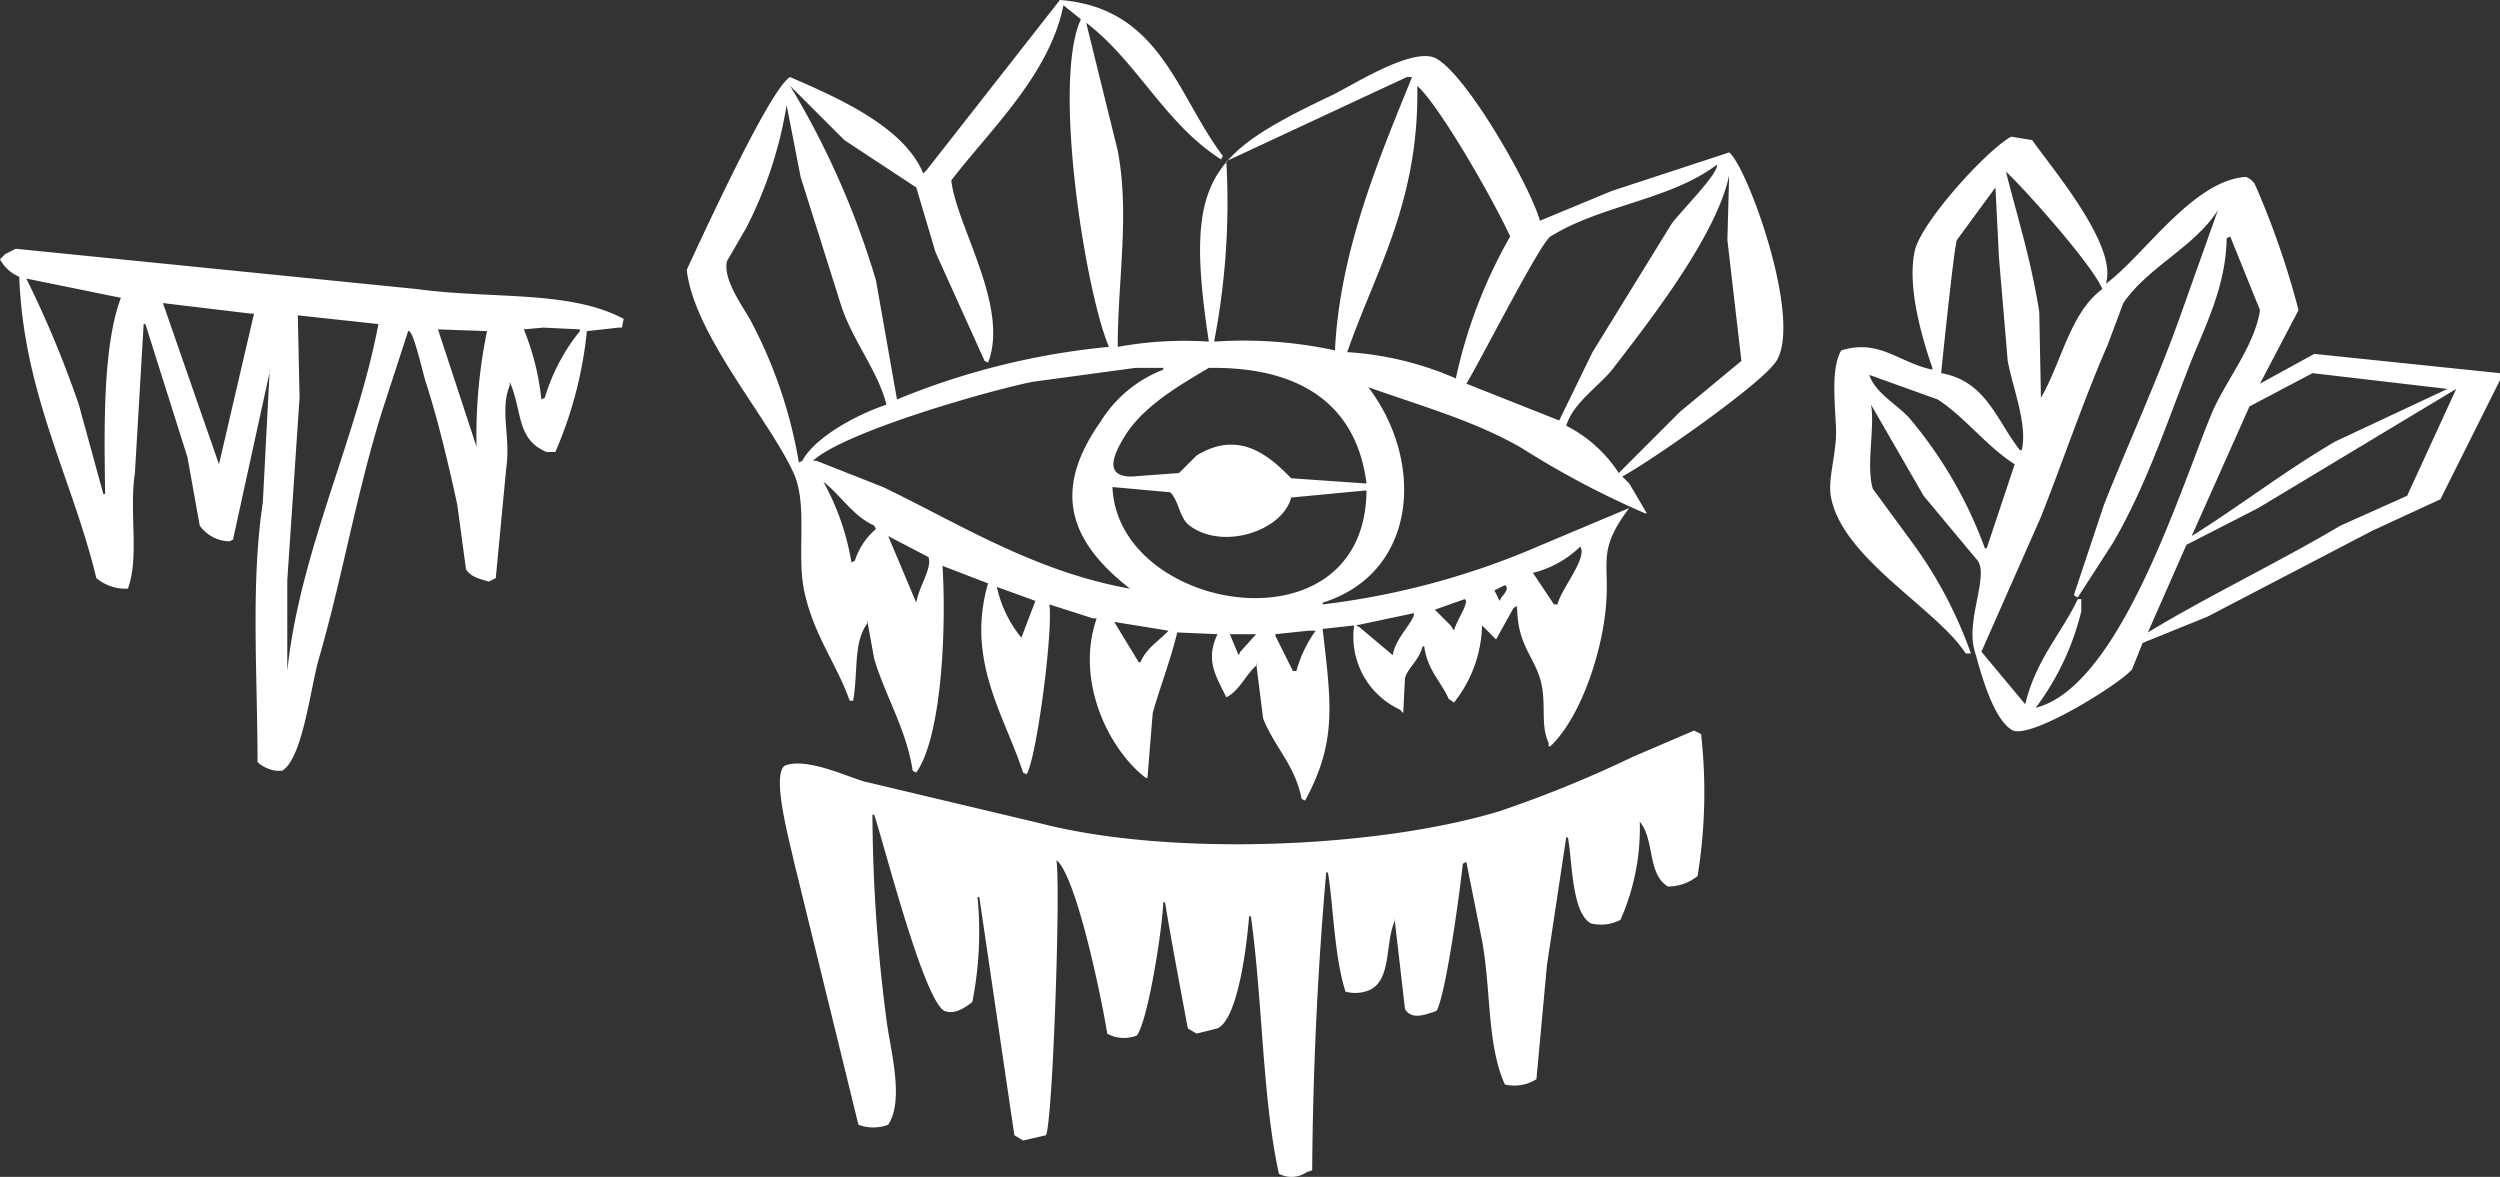 <svg id="Layer_1" data-name="Layer 1" xmlns="http://www.w3.org/2000/svg" viewBox="0 0 148.459 69.887"><rect x="0" y="0" width="148.459" height="69.887" fill="#333333" stroke="none"/><defs><style>.cls-1{fill:#fff;fill-rule:evenodd;}</style></defs><path class="cls-1" d="M96.9,12.34,92.634,14.108c-.627-2.182-4.458-8.845-6.242-9.675-1.407-.616-4.971,1.678-6.034,2.185C77.36,8.047,75.347,9.117,74.095,10.532L84.727,5.578h.312c-1.902,4.693-4.296,10.294-4.577,16.23a25.568,25.568,0,0,0-7.178-.52,43.36,43.36,0,0,0,.729-10.66c-1.758,2.068-1.919,4.897-1.041,10.66a21.779,21.779,0,0,0-5.41.312c0-4.013.721-7.846,0-11.652Q66.625,6.15,65.689,2.352C68.726,4.665,70.368,8.355,73.7,10.467l.104-.208C71.06,6.632,70.101,1.46,64.128,1q-3.953,5.045-7.907,10.091l-.208.208c-1.149-2.793-5.121-4.513-7.907-5.722-1.192.666-5.265,9.579-6.138,11.444.436,3.87,4.887,8.861,6.346,12.068.861,1.893.173,4.797.624,6.97.55,2.649,1.96,4.403,2.705,6.554h.208c.303-1.765.005-3.456.832-4.577v-.208q.208,1.144.416,2.289c.673,2.259,1.895,4.133,2.289,6.658l.208.104c1.533-2.148,1.791-8.666,1.56-12.276l2.705,1.04c-1.328,4.592.98,7.838,2.081,11.236l.208.104c.601-.983,1.582-8.522,1.352-10.091l2.601.832h.208c-1.302,3.749.758,7.821,2.913,9.467h.104q.156-1.925.312-3.849c.378-1.376,1.065-3.15,1.456-4.786l2.393.104c-.763,1.564-.054,2.546.52,3.745.756-.353,1.157-1.34,1.768-1.873v-.208q.208,1.665.416,3.329c.653,1.681,1.898,2.775,2.289,4.786l.208.104c1.908-3.532,1.546-5.763,1.04-10.195l1.873-.208a4.763,4.763,0,0,0,2.705,4.994l.208.208.104-2.081c.203-.648.851-1.067,1.04-1.873h.104c.191,1.417.985,2.056,1.456,3.121l.312.208a7.63,7.63,0,0,0,1.665-4.578l.832.832,1.04-1.873.208-.104c.017,2.251.915,2.869,1.352,4.266.443,1.413-.008,2.738.52,3.849v.208h.104c1.552-1.472,2.677-4.49,3.121-6.97.705-3.936-.653-4.218,1.56-7.178L92.738,33.355a46.224,46.224,0,0,1-13.004,3.537v-.104c5.635-1.769,6.082-8.368,2.705-12.796,3.158,1.123,6.413,2.034,9.155,3.641a52.258,52.258,0,0,0,7.283,3.849h.104l-1.04-1.769-.416-.416c1.686-.911,8.316-5.516,9.155-6.866,1.551-2.497-1.729-11.527-2.809-12.38ZM95.027,33.459c.457.65-1.122,2.491-1.352,3.433h-.208L92.218,35.02A6.163,6.163,0,0,0,95.027,33.459Zm-4.473,2.289c.261.166.015.459-.208.728l-.104.208-.312-.624Q90.241,35.904,90.553,35.748Zm-2.393.832c.345.139-.54,1.35-.624,1.873l-.208-.312-.936-.936Zm-3.017.832c.111.39-1.114,1.478-1.248,2.497l-1.977-1.665-.208-.104ZM51.332,9.323l4.266,2.809,1.144,3.849,2.913,6.45.208.104c1.282-3.32-1.886-8.12-2.185-10.82C59.91,8.782,63.524,5.441,64.336,1.312l1.04.832c-1.725,3.712.287,16.256,1.665,19.455A43.772,43.772,0,0,0,54.453,24.72q-.624-3.537-1.248-7.074a49.899,49.899,0,0,0-5.098-11.548ZM48.835,28.361l-.208.104a27.791,27.791,0,0,0-2.809-8.323c-.384-.768-1.746-2.521-1.456-3.641l1.144-1.977a24.425,24.425,0,0,0,2.393-7.282l.832,4.266,2.393,7.595c.69,2.138,2.198,3.912,2.705,5.93C52.196,25.558,49.587,26.933,48.835,28.361Zm3.121,5.93-.208.104A14.923,14.923,0,0,0,50.083,29.61c1.03.793,1.77,2.049,3.017,2.601l.104.208A4.013,4.013,0,0,0,51.956,34.291Zm3.641,2.497-1.665-3.953,2.393,1.248C56.549,34.743,55.776,35.781,55.597,36.788ZM61.84,38.869a7.13,7.13,0,0,1-1.456-3.017l2.289.832Q62.256,37.776,61.84,38.869Zm-8.219-8.947-3.953-1.561h-.208c1.834-1.671,9.932-4.033,13.005-4.682l6.138-.832h1.665v.104a7.596,7.596,0,0,0-3.745,3.121C63.59,30.235,64.79,33.223,68.29,35.956,62.632,34.952,58.169,32.108,53.621,29.922ZM68.914,40.325H68.81l-1.457-2.393,3.225.52C70.004,39.07,69.263,39.477,68.914,40.325Zm5.93-.624-.104.208-.52-1.248h1.56Zm3.329,1.144h-.208l-1.04-2.081v-.104l1.977-.208h.416A7.356,7.356,0,0,0,78.173,40.846ZM67.249,29.922l3.433.312c.524.538.536,1.519,1.144,1.977,1.975,1.487,5.522.32,6.034-1.665l4.37-.416h.104C82.268,39.861,67.549,37.403,67.249,29.922Zm10.612-.52c-1.331-1.37-3.109-2.89-5.618-1.352l-1.04,1.04-2.809.208c-1.78.018-.966-1.495-.416-2.393,1.073-1.752,3.195-2.999,4.994-4.057,5.375-.084,8.769,2.129,9.363,6.866ZM81.19,21.911c1.668-4.812,4.282-8.925,4.161-15.813,1.402,1.275,4.661,7.042,5.514,8.947A29.407,29.407,0,0,0,87.64,23.472,18.98,18.98,0,0,0,81.19,21.911Zm7.074,1.873c.749-1.196,4.381-8.359,4.994-8.739,3.044-1.889,7.1-2.159,9.883-4.265.146.49-2.166,2.782-2.705,3.537l-4.681,7.595q-.988,2.029-1.977,4.057Zm12.692,1.665L97.316,29.09a8.076,8.076,0,0,0-3.121-2.809c.424-1.392,1.983-2.358,2.809-3.433,2.073-2.699,6.134-7.87,6.866-11.444l-.104,3.849.832,7.178ZM74.012,10.571l.001.055c.027-.032.055-.063.083-.094Zm64.606,11.444-3.225,1.769q1.144-2.184,2.289-4.37a49.621,49.621,0,0,0-2.601-7.491,1.076,1.076,0,0,0-.52-.416c-3.144.185-6.082,4.711-8.323,6.346.753-2.258-3.277-6.95-4.37-8.531L120.62,9.115c-1.499.825-5.342,5.09-5.722,6.762-.492,2.169.472,5.327,1.04,6.97v.104c-1.998-.413-3.12-1.844-5.41-1.144-.636,1.081-.358,3.21-.312,4.682.043,1.398-.485,2.913-.312,3.953.615,3.69,6.302,6.695,8.011,9.363h.312A25.512,25.512,0,0,0,114.69,33.147l-2.289-3.121c-.409-1.383.132-3.631-.104-4.994l3.121,5.41,3.121,3.745c.861.824-.626,3.553-.104,5.41.385,1.368,1.108,4.154,2.289,4.786,1.226.457,6.508-2.882,7.074-3.641q.312-.78.624-1.561l3.849-1.56,9.779-5.098,4.057-1.873,3.537-7.074V23.16Zm-.104,1.144,8.011.936-6.658,3.121c-2.992,1.744-5.666,3.832-8.531,5.618q1.716-3.849,3.433-7.699Zm-12.484-4.994c-1.922,1.425-2.409,4.327-3.641,6.45v.208q-.052-2.653-.104-5.306c-.513-3.208-1.304-5.644-1.977-8.323C121.454,12.25,125.514,16.824,126.029,18.166Zm-8.635-2.913,2.289-3.121q.104,2.08.208,4.161.26,3.069.52,6.138c.317,1.675,1.191,3.799.832,5.306h-.104c-1.389-1.752-1.996-4.107-4.682-4.578C116.458,23.16,117.213,15.73,117.394,15.253ZM114.69,25.968c-.699-.883-2.13-1.565-2.497-2.705L116.25,24.72c1.63,1.048,2.878,2.769,4.577,3.849l-1.665,4.994h-.104A25.508,25.508,0,0,0,114.69,25.968ZM122.076,43.03a15.79,15.79,0,0,0,2.705-5.722V36.58h-.208c-.998,2.078-2.487,3.6-3.121,6.242l-2.601-3.121q1.768-4.005,3.537-8.011c1.358-3.448,2.538-6.949,3.953-10.195q.468-1.248.936-2.497c1.459-2.142,4.202-3.31,5.618-5.514l-2.185,6.138c-1.426,4.027-3.098,7.596-4.577,11.34l-1.769,5.306v.104l.208.104,2.081-3.225c1.923-3.288,3.122-6.893,4.578-10.612.864-2.206,2.132-4.561,2.185-7.491l.208-.104,1.769,4.37c-.306,2.146-2.12,4.293-2.913,6.242C130.505,30.515,126.994,41.777,122.076,43.03Zm22.056-12.588-3.953,1.768c-3.751,2.22-7.783,4.133-11.444,6.346l2.289-5.202,4.266-2.185,11.756-7.074ZM2.123,15.773l-.624.312-.312.312a2.294,2.294,0,0,0,1.144,1.04c.247,6.935,3.151,11.989,4.578,17.894a2.693,2.693,0,0,0,1.873.624c.691-1.905.065-4.524.416-6.866q.26-4.421.52-8.843h.104l2.497,7.907q.364,2.028.728,4.057a2.221,2.221,0,0,0,1.769.936l.208-.104q1.085-4.961,2.171-9.923l.014-.273v.208l-.014.065q-.201,3.869-.402,7.738c-.72,4.74-.316,10.229-.312,15.397a2.003,2.003,0,0,0,1.144.52h.312c1.23-.73,1.685-4.931,2.185-6.658,1.413-4.883,2.191-9.65,3.745-14.669l1.56-4.786c.289-.156.864,2.473,1.04,3.017.706,2.175,1.321,4.742,1.873,7.282q.26,1.925.52,3.849c.3.459.775.553,1.352.728l.416-.208q.312-3.277.624-6.554c.268-1.786-.397-3.446.208-4.89V23.68c.766,1.772.379,3.407,2.185,4.162h.52a23.986,23.986,0,0,0,1.873-7.178l1.873-.208h.208q.052-.26.104-.52C35.022,18.22,30.43,18.774,25.947,18.166ZM7.429,30.338h-.104q-.728-2.653-1.456-5.306a62.271,62.271,0,0,0-3.121-7.491L8.365,18.686C7.261,21.633,7.382,26.641,7.429,30.338Zm6.762-1.769q-1.665-4.785-3.329-9.571l5.202.624h.208Q15.232,24.095,14.191,28.569Zm4.057,12.276v-5.41q.364-5.409.728-10.82-.052-2.445-.104-4.89l4.786.52C22.391,27.001,18.982,33.748,18.248,40.846ZM33.438,20.455l2.185.104v.104a11.487,11.487,0,0,0-2.081,3.953l-.208.104a15.048,15.048,0,0,0-1.04-4.161Zm-3.329.208a30.69,30.69,0,0,0-.624,6.866q-1.144-3.485-2.289-6.97Zm71.68,23.72-3.641,1.561a70.276,70.276,0,0,1-7.907,3.225c-7.23,2.198-19.553,2.713-27.257.728L52.476,47.4c-1.075-.321-3.414-1.425-4.682-.936-.804.55.259,4.395.52,5.618l3.849,15.709a2.511,2.511,0,0,0,1.768,0c.984-1.483.102-4.56-.104-6.242a96.555,96.555,0,0,1-.832-12.172h.104c.636,1.925,2.918,10.928,4.161,11.652.638.252,1.256-.219,1.665-.52a21.473,21.473,0,0,0,.312-6.242h.104L61.423,68.415l.52.312,1.353-.312c.399-.655.885-14.716.624-16.334,1.177.895,2.708,8.302,3.017,10.3a2.045,2.045,0,0,0,1.769.104c.692-1.017,1.511-6.397,1.561-7.907h.104c.366,2.256.904,5.063,1.352,7.49l.52.312,1.248-.312c1.239-.601,1.747-5.049,1.873-6.658h.104c.697,4.943.678,10.785,1.665,15.293A1.604,1.604,0,0,0,78.797,70.6l.312-.104c.045-6.097.339-12.078.832-17.686h.104c.316,1.884.368,4.945,1.04,7.074a2.147,2.147,0,0,0,1.456-.104c1.281-.623.893-2.716,1.456-4.057v-.208q.312,2.705.624,5.41c.396.669,1.229.33,1.873.104.58-1.028,1.412-7.313,1.561-8.739l.208-.104q.468,2.34.936,4.682c.543,2.984.287,6.187,1.353,8.531a2.439,2.439,0,0,0,1.873-.312q.312-3.381.624-6.762l1.144-7.595h.104c.268,1.467.221,4.458,1.352,5.098a2.434,2.434,0,0,0,1.769-.208,13.442,13.442,0,0,0,1.144-5.826c.907,1.088.425,3.069,1.665,3.849a2.756,2.756,0,0,0,1.769-.624,31.138,31.138,0,0,0,.208-8.427Z" transform="translate(-1.187 -1)"/></svg>
